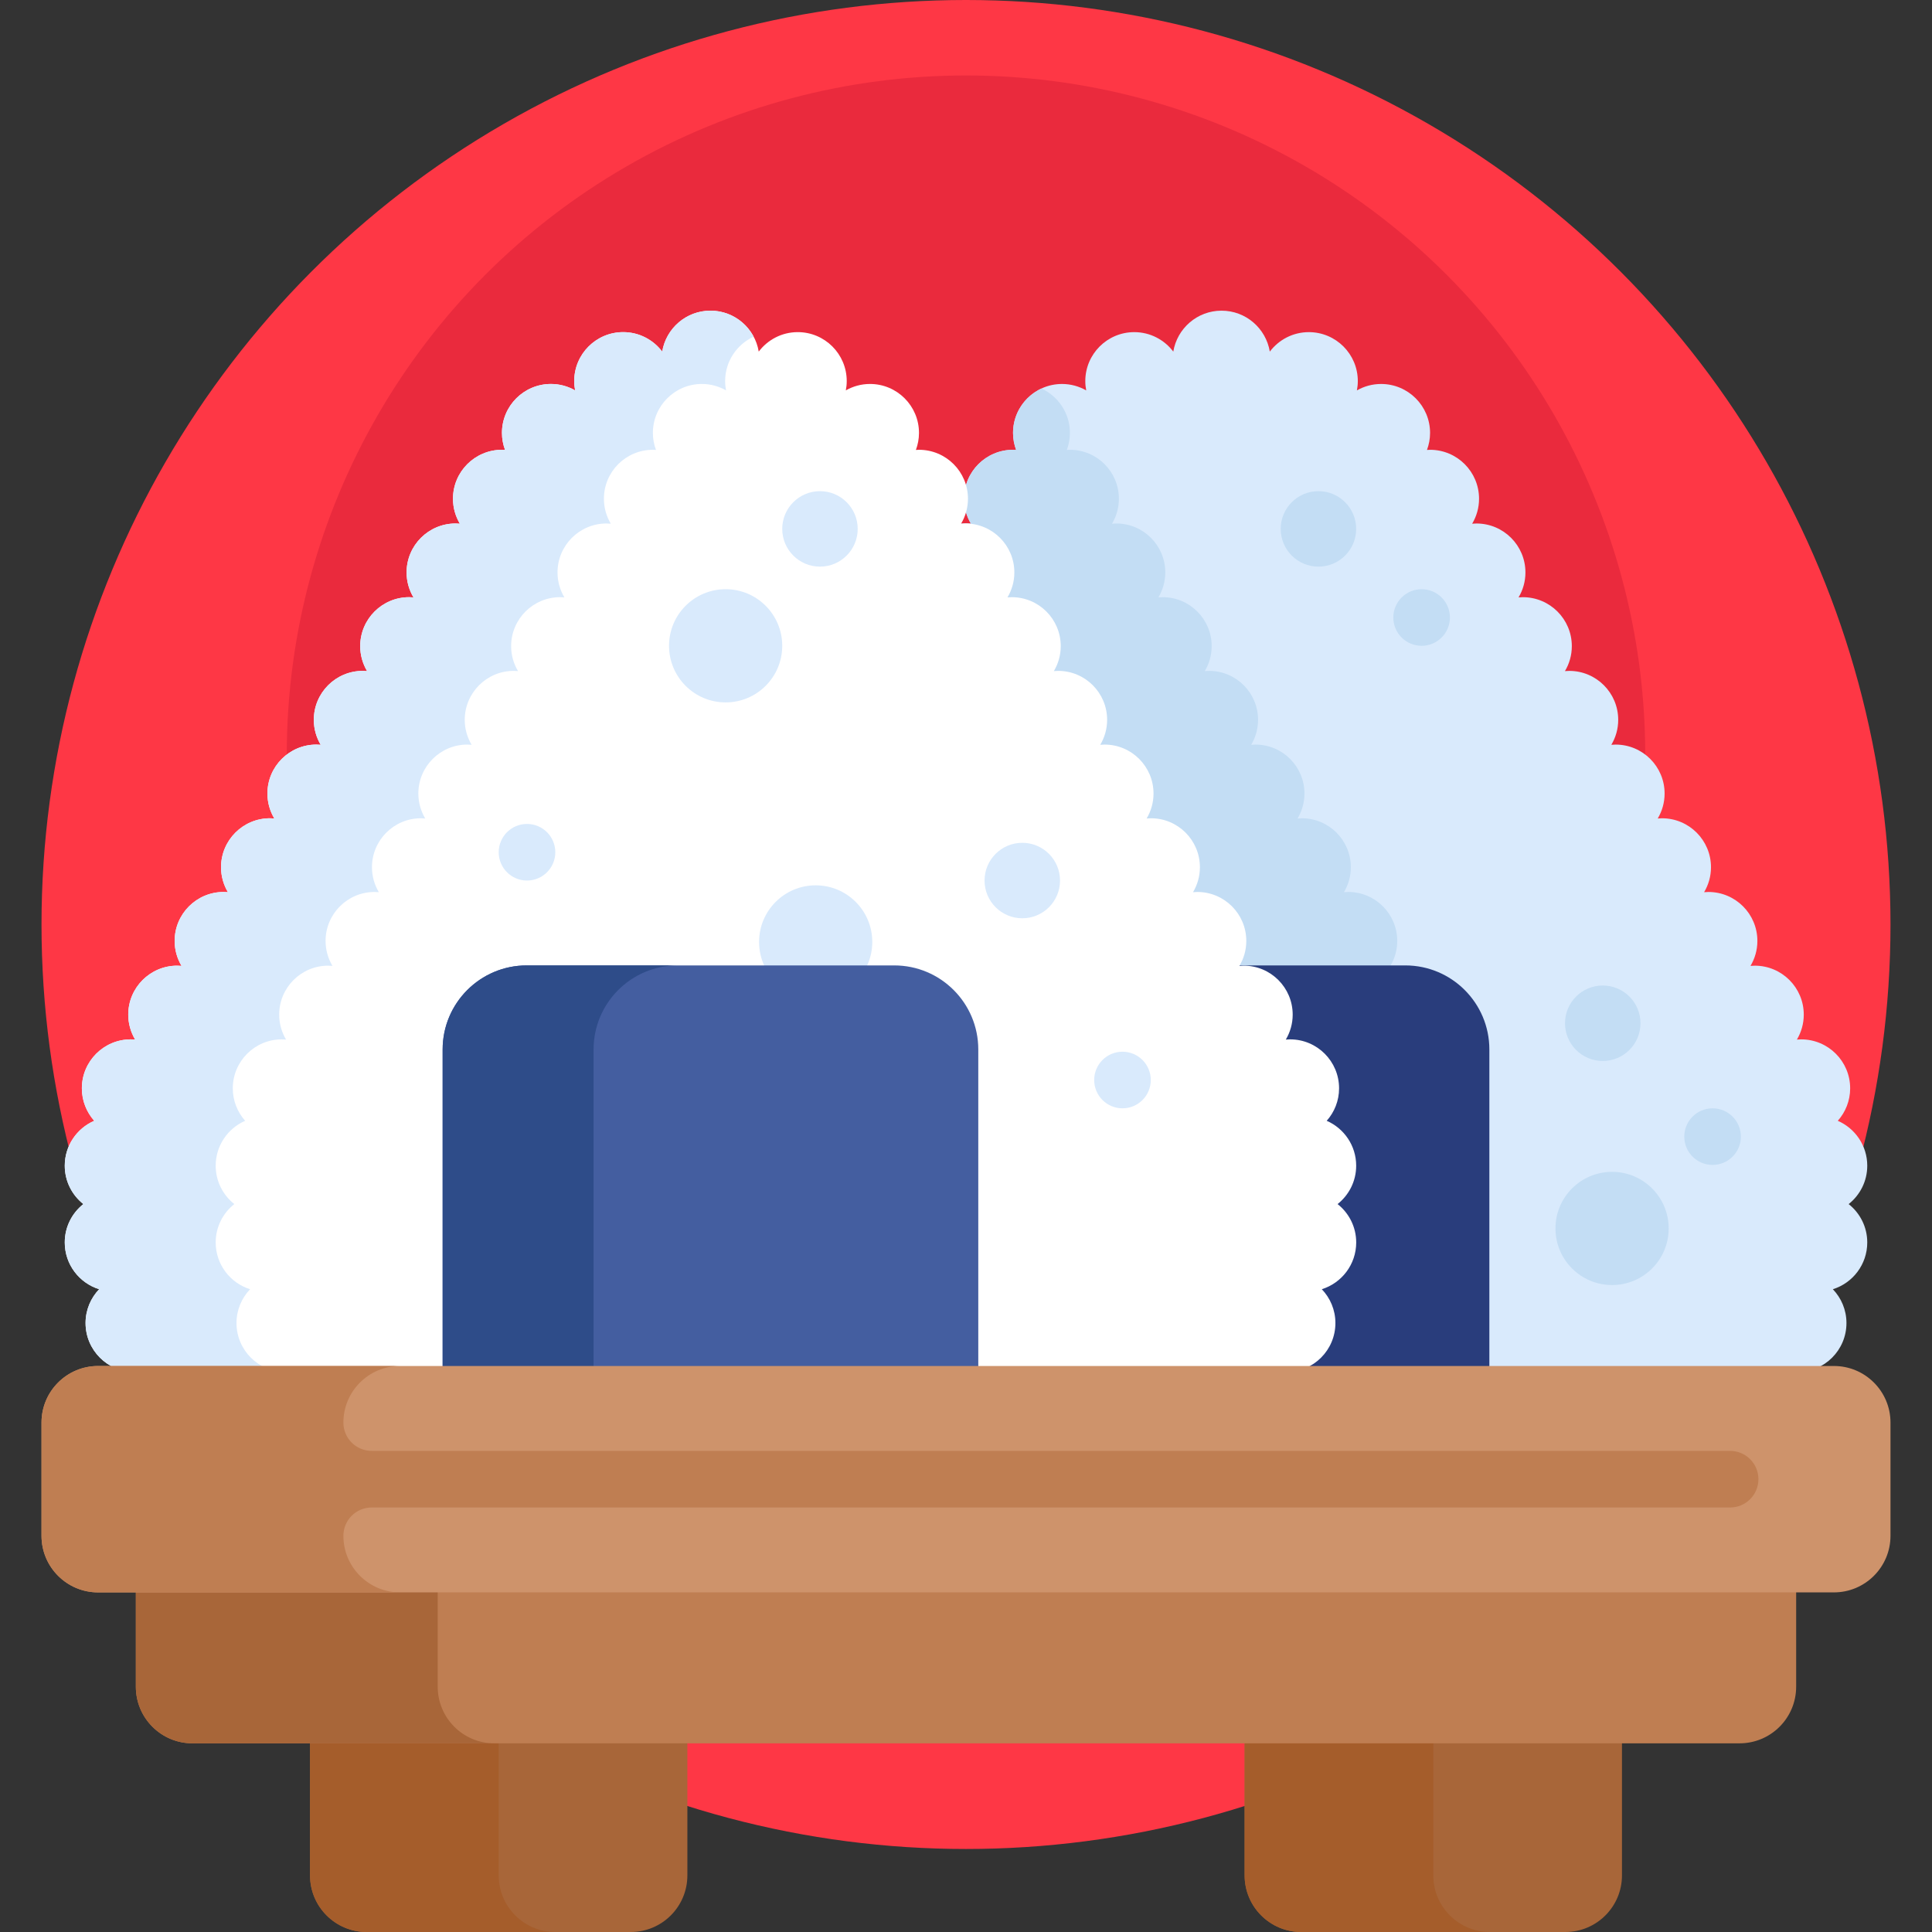 <svg id="Capa_1" enable-background="new 0 0 512 512" height="512" viewBox="0 0 512 512" width="512" xmlns="http://www.w3.org/2000/svg"><rect x="0" y="0" width="512" height="512" fill="#333333" stroke="none"/><g><g><g><g><circle cx="256" cy="245" fill="#fe3745" r="245"/></g></g></g><g><g><g><circle cx="256" cy="200" fill="#ea2a3d" r="180"/></g></g></g><g><g><g><path d="m152.599 329.264c0 5.823 3.834 10.75 9.116 12.394-2.227 2.33-3.604 5.482-3.604 8.96 0 7.168 5.811 12.979 12.979 12.979 1.678 0 3.276-.329 4.748-.909-.15.788-.236 1.599-.236 2.431 0 7.168 5.811 12.979 12.979 12.979 3.215 0 6.152-1.176 8.419-3.112-.06.507-.1 1.021-.1 1.544 0 7.168 5.811 12.979 12.979 12.979 4.452 0 8.378-2.244 10.716-5.66 2.338 3.416 6.264 5.66 10.716 5.66s8.378-2.244 10.716-5.66c2.338 3.416 6.264 5.66 10.716 5.66s8.378-2.244 10.716-5.66c2.338 3.416 6.264 5.66 10.716 5.66s8.378-2.244 10.716-5.66c2.338 3.416 6.264 5.66 10.716 5.66s8.378-2.244 10.716-5.66c2.338 3.416 6.264 5.66 10.716 5.66 2.447 0 4.727-.69 6.681-1.867 1.954 1.177 4.234 1.867 6.681 1.867 4.452 0 8.378-2.244 10.716-5.66 2.338 3.416 6.264 5.66 10.716 5.66s8.378-2.244 10.716-5.66c2.338 3.416 6.264 5.66 10.716 5.66s8.378-2.244 10.716-5.66c2.338 3.416 6.264 5.66 10.716 5.66s8.378-2.244 10.716-5.66c2.338 3.416 6.264 5.66 10.716 5.66s8.378-2.244 10.716-5.66c2.338 3.416 6.264 5.66 10.716 5.66 7.168 0 12.979-5.811 12.979-12.979 0-.523-.04-1.037-.1-1.544 2.267 1.936 5.204 3.112 8.419 3.112 7.168 0 12.979-5.811 12.979-12.979 0-.832-.086-1.643-.236-2.431 1.472.58 3.07.909 4.748.909 7.168 0 12.979-5.811 12.979-12.979 0-3.478-1.376-6.63-3.604-8.96 5.282-1.645 9.116-6.572 9.116-12.394 0-4.125-1.93-7.793-4.93-10.17 3-2.377 4.93-6.045 4.93-10.17 0-5.329-3.215-9.903-7.808-11.902 2.032-2.291 3.277-5.297 3.277-8.6 0-7.168-5.811-12.979-12.979-12.979-.384 0-.762.025-1.138.058 1.151-1.938 1.823-4.192 1.823-6.609 0-7.168-5.811-12.979-12.979-12.979-.384 0-.762.025-1.138.058 1.151-1.938 1.823-4.192 1.823-6.609 0-7.168-5.811-12.979-12.979-12.979-.384 0-.762.025-1.138.058 1.151-1.938 1.823-4.192 1.823-6.609 0-7.168-5.811-12.979-12.979-12.979-.384 0-.762.025-1.138.057 1.151-1.938 1.823-4.192 1.823-6.609 0-7.168-5.811-12.979-12.979-12.979-.384 0-.762.025-1.138.058 1.151-1.938 1.823-4.192 1.823-6.609 0-7.168-5.811-12.979-12.979-12.979-.384 0-.762.025-1.138.058 1.151-1.938 1.823-4.192 1.823-6.609 0-7.168-5.811-12.979-12.979-12.979-.384 0-.762.025-1.138.058 1.151-1.938 1.823-4.192 1.823-6.609 0-7.168-5.811-12.979-12.979-12.979-.384 0-.762.025-1.138.058 1.151-1.938 1.823-4.192 1.823-6.609 0-7.168-5.811-12.979-12.979-12.979-.277 0-.547.024-.82.041.521-1.405.82-2.919.82-4.505 0-7.168-5.811-12.979-12.979-12.979-2.334 0-4.518.624-6.41 1.702.153-.797.24-1.618.24-2.461 0-7.168-5.811-12.979-12.979-12.979-4.228 0-7.972 2.03-10.342 5.159-1.019-6.151-6.349-10.847-12.789-10.847s-11.77 4.696-12.789 10.847c-2.37-3.129-6.114-5.159-10.341-5.159-7.168 0-12.979 5.811-12.979 12.979 0 .842.087 1.663.24 2.461-1.892-1.078-4.076-1.702-6.41-1.702-7.168 0-12.979 5.811-12.979 12.979 0 1.587.299 3.1.82 4.505-.272-.017-.543-.041-.82-.041-7.168 0-12.979 5.811-12.979 12.979 0 2.417.673 4.671 1.823 6.609-.376-.033-.754-.058-1.138-.058-7.168 0-12.979 5.811-12.979 12.979 0 2.417.673 4.671 1.823 6.609-.376-.033-.754-.058-1.138-.058-7.168 0-12.979 5.811-12.979 12.979 0 2.417.673 4.672 1.823 6.609-.376-.033-.754-.058-1.138-.058-7.168 0-12.979 5.811-12.979 12.979 0 2.417.673 4.672 1.823 6.609-.376-.033-.754-.058-1.138-.058-7.168 0-12.979 5.811-12.979 12.979 0 2.417.673 4.672 1.823 6.609-.376-.033-.754-.058-1.138-.058-7.168 0-12.979 5.811-12.979 12.979 0 2.417.673 4.672 1.823 6.609-.376-.033-.754-.058-1.138-.058-7.168 0-12.979 5.811-12.979 12.979 0 2.417.673 4.672 1.823 6.609-.376-.033-.754-.057-1.138-.057-7.168 0-12.979 5.811-12.979 12.979 0 2.417.673 4.672 1.823 6.609-.376-.033-.754-.057-1.138-.057-7.168 0-12.979 5.811-12.979 12.979 0 3.303 1.244 6.309 3.277 8.6-4.593 1.999-7.808 6.573-7.808 11.902 0 4.125 1.931 7.793 4.93 10.17-3.001 2.376-4.931 6.044-4.931 10.169z" fill="#d9eafc"/></g></g></g><g><g><g><path d="m370.409 376.043-1.95-1.383v-118.691c1.151-1.938 1.823-4.192 1.823-6.609 0-7.168-5.811-12.979-12.979-12.979-.384 0-.762.025-1.138.058 1.151-1.938 1.823-4.192 1.823-6.609 0-7.168-5.811-12.979-12.979-12.979-.384 0-.762.025-1.138.058 1.151-1.938 1.823-4.192 1.823-6.609 0-7.168-5.811-12.979-12.979-12.979-.384 0-.762.025-1.138.058 1.15-1.938 1.823-4.193 1.823-6.609 0-7.168-5.811-12.979-12.979-12.979-.384 0-.762.025-1.138.058 1.151-1.938 1.823-4.193 1.823-6.609 0-7.168-5.811-12.979-12.979-12.979-.384 0-.762.025-1.138.057 1.151-1.938 1.823-4.192 1.823-6.609 0-7.168-5.811-12.979-12.979-12.979-.384 0-.762.025-1.138.057 1.151-1.938 1.823-4.192 1.823-6.609 0-7.168-5.811-12.979-12.979-12.979-.277 0-.547.025-.82.042.521-1.405.82-2.919.82-4.505 0-5.223-3.092-9.714-7.54-11.773-4.448 2.059-7.54 6.549-7.54 11.773 0 1.587.299 3.1.82 4.505-.272-.017-.543-.042-.82-.042-7.168 0-12.979 5.811-12.979 12.979 0 2.417.673 4.671 1.823 6.609-.376-.033-.754-.057-1.138-.057-7.168 0-12.979 5.811-12.979 12.979 0 2.417.673 4.671 1.823 6.609-.376-.033-.754-.057-1.138-.057-7.168 0-12.979 5.811-12.979 12.979 0 2.417.673 4.672 1.823 6.609-.376-.033-.754-.058-1.138-.058-7.168 0-12.979 5.811-12.979 12.979 0 2.417.673 4.672 1.823 6.609-.376-.033-.754-.058-1.138-.058-7.168 0-12.979 5.811-12.979 12.979 0 2.417.673 4.672 1.823 6.609-.376-.033-.754-.058-1.138-.058-7.168 0-12.979 5.811-12.979 12.979 0 2.417.673 4.672 1.823 6.609-.376-.033-.754-.058-1.138-.058-7.168 0-12.979 5.811-12.979 12.979 0 2.417.672 4.672 1.823 6.609-.375-.033-.754-.057-1.138-.057-7.168 0-12.979 5.811-12.979 12.979 0 2.417.673 4.672 1.823 6.609-.376-.033-.754-.057-1.138-.057-7.168 0-12.979 5.811-12.979 12.979 0 3.303 1.244 6.309 3.277 8.6-4.593 1.999-7.808 6.573-7.808 11.902 0 4.125 1.931 7.793 4.93 10.17-3 2.377-4.93 6.045-4.93 10.17 0 5.823 3.834 10.75 9.116 12.394-2.228 2.33-3.604 5.482-3.604 8.96 0 7.168 5.811 12.979 12.979 12.979 1.678 0 3.276-.329 4.748-.909-.15.788-.235 1.599-.235 2.431 0 7.168 5.811 12.979 12.979 12.979 3.215 0 6.152-1.176 8.419-3.112-.06.507-.1 1.021-.1 1.544 0 5.45 3.363 10.107 8.123 12.031 2.387-.966 4.425-2.614 5.86-4.712 1.229 1.796 2.904 3.254 4.856 4.246 1.952-.992 3.627-2.45 4.856-4.246 1.433 2.094 3.466 3.74 5.848 4.706.638-.259 1.254-.561 1.837-.913 1.453.875 3.087 1.48 4.835 1.733 3.696-.516 6.895-2.581 8.911-5.526.528.772 1.147 1.474 1.825 2.113.678-.64 1.297-1.342 1.825-2.113 2.012 2.94 5.203 5.002 8.89 5.522 3.687-.521 6.879-2.582 8.891-5.522.528.772 1.147 1.474 1.825 2.113.678-.64 1.297-1.342 1.825-2.113 2.012 2.94 5.203 5.002 8.89 5.522 3.687-.521 6.878-2.582 8.89-5.522.528.772 1.147 1.474 1.825 2.113.678-.64 1.297-1.342 1.825-2.113 2.012 2.94 5.203 5.002 8.891 5.522 3.687-.521 6.878-2.582 8.89-5.522.528.772 1.147 1.474 1.825 2.113.678-.64 1.297-1.342 1.825-2.113 2.016 2.945 5.215 5.01 8.911 5.526 1.749-.253 3.383-.857 4.835-1.733.584.352 1.2.654 1.837.913 2.381-.966 4.415-2.612 5.848-4.706 1.229 1.796 2.904 3.254 4.856 4.246 1.952-.992 3.627-2.45 4.856-4.246 1.436 2.097 3.473 3.746 5.86 4.712 4.76-1.924 8.123-6.581 8.123-12.031 0-.523-.04-1.037-.1-1.544 2.267 1.936 5.204 3.112 8.419 3.112 2.583 0 4.978-.76 6.997-2.055z" fill="#c3ddf4"/></g></g></g><g><g><g><path d="m275.021 255.844h97.397c12.304 0 22.278 9.974 22.278 22.278v111.388h-141.953v-111.389c0-12.303 9.974-22.277 22.278-22.277z" fill="#293d7c"/></g></g></g><g><g><g><g><path d="m354.471 319.093c3-2.377 4.93-6.045 4.93-10.17 0-5.329-3.215-9.903-7.808-11.902 2.032-2.291 3.277-5.297 3.277-8.6 0-7.168-5.811-12.979-12.979-12.979-.384 0-.762.025-1.138.057 1.151-1.938 1.823-4.192 1.823-6.609 0-7.168-5.811-12.979-12.979-12.979-.384 0-.762.025-1.138.057 1.151-1.938 1.823-4.192 1.823-6.609 0-7.168-5.811-12.979-12.979-12.979-.384 0-.762.025-1.138.058 1.151-1.938 1.823-4.192 1.823-6.609 0-7.168-5.811-12.979-12.979-12.979-.384 0-.763.025-1.138.058 1.151-1.938 1.823-4.192 1.823-6.609 0-7.168-5.811-12.979-12.979-12.979-.384 0-.762.025-1.138.058 1.15-1.938 1.823-4.192 1.823-6.609 0-7.168-5.811-12.979-12.979-12.979-.384 0-.762.025-1.138.058 1.151-1.938 1.823-4.192 1.823-6.609 0-7.168-5.811-12.979-12.979-12.979-.384 0-.762.025-1.138.058 1.151-1.938 1.823-4.192 1.823-6.609 0-7.168-5.811-12.979-12.979-12.979-.384 0-.762.025-1.138.058 1.151-1.938 1.823-4.192 1.823-6.609 0-7.168-5.811-12.979-12.979-12.979-.277 0-.547.024-.82.041.521-1.405.82-2.919.82-4.505 0-7.168-5.811-12.979-12.979-12.979-2.334 0-4.518.624-6.41 1.702.153-.797.24-1.618.24-2.461 0-7.168-5.811-12.979-12.979-12.979-4.228 0-7.972 2.03-10.341 5.159-1.019-6.152-6.349-10.847-12.789-10.847s-11.77 4.696-12.789 10.847c-2.37-3.129-6.114-5.159-10.342-5.159-7.168 0-12.979 5.811-12.979 12.979 0 .842.087 1.663.24 2.461-1.892-1.078-4.077-1.702-6.41-1.702-7.168 0-12.979 5.811-12.979 12.979 0 1.587.299 3.1.82 4.505-.272-.017-.543-.041-.82-.041-7.168 0-12.979 5.811-12.979 12.979 0 2.417.673 4.672 1.823 6.609-.376-.033-.754-.058-1.138-.058-7.168 0-12.979 5.811-12.979 12.979 0 2.417.673 4.672 1.823 6.609-.376-.033-.754-.058-1.138-.058-7.168 0-12.979 5.811-12.979 12.979 0 2.417.673 4.672 1.823 6.609-.376-.033-.754-.058-1.138-.058-7.168 0-12.979 5.811-12.979 12.979 0 2.417.673 4.672 1.823 6.609-.376-.033-.754-.058-1.138-.058-7.168 0-12.979 5.811-12.979 12.979 0 2.417.673 4.672 1.823 6.609-.376-.033-.754-.057-1.138-.057-7.168 0-12.979 5.811-12.979 12.979 0 2.417.673 4.672 1.823 6.609-.376-.033-.754-.058-1.138-.058-7.168 0-12.979 5.811-12.979 12.979 0 2.417.673 4.672 1.823 6.609-.376-.033-.754-.058-1.138-.058-7.168 0-12.979 5.811-12.979 12.979 0 2.417.673 4.672 1.823 6.609-.376-.033-.754-.058-1.138-.058-7.168 0-12.979 5.811-12.979 12.979 0 3.303 1.244 6.309 3.277 8.6-4.593 1.999-7.808 6.573-7.808 11.902 0 4.125 1.93 7.793 4.93 10.17-3 2.377-4.93 6.045-4.93 10.17 0 5.823 3.834 10.75 9.116 12.394-2.228 2.33-3.604 5.482-3.604 8.96 0 7.168 5.811 12.979 12.979 12.979 1.678 0 3.276-.329 4.748-.909-.15.788-.236 1.599-.236 2.431 0 7.168 5.811 12.979 12.979 12.979 3.215 0 6.152-1.175 8.419-3.112-.06.507-.1 1.021-.1 1.544 0 7.168 5.811 12.979 12.979 12.979 4.452 0 8.378-2.244 10.716-5.66 2.338 3.416 6.264 5.66 10.716 5.66s8.378-2.244 10.716-5.66c2.338 3.416 6.264 5.66 10.716 5.66s8.378-2.244 10.716-5.66c2.338 3.416 6.264 5.66 10.716 5.66s8.378-2.244 10.716-5.66c2.338 3.416 6.264 5.66 10.716 5.66s8.378-2.244 10.716-5.66c2.338 3.416 6.264 5.66 10.716 5.66 2.447 0 4.727-.69 6.681-1.867 1.954 1.177 4.234 1.867 6.681 1.867 4.452 0 8.378-2.244 10.716-5.66 2.338 3.416 6.264 5.66 10.716 5.66s8.378-2.244 10.716-5.66c2.338 3.416 6.263 5.66 10.716 5.66 4.452 0 8.378-2.244 10.716-5.66 2.338 3.416 6.264 5.66 10.716 5.66s8.378-2.244 10.716-5.66c2.338 3.416 6.264 5.66 10.716 5.66s8.378-2.244 10.716-5.66c2.338 3.416 6.264 5.66 10.716 5.66 7.168 0 12.979-5.811 12.979-12.979 0-.523-.04-1.037-.1-1.544 2.267 1.936 5.204 3.112 8.419 3.112 7.168 0 12.979-5.811 12.979-12.979 0-.832-.086-1.643-.236-2.431 1.472.58 3.07.909 4.748.909 7.168 0 12.979-5.811 12.979-12.979 0-3.478-1.376-6.63-3.604-8.96 5.281-1.645 9.116-6.572 9.116-12.394-.001-4.123-1.931-7.791-4.931-10.169z" fill="#fff"/></g></g></g></g><g><g><g><circle cx="216.163" cy="249.621" fill="#d9eafc" r="15"/></g></g></g><g><g><g><g><path d="m101.463 376.53c0-.523.04-1.037.1-1.544-2.267 1.936-5.204 3.112-8.419 3.112-7.168 0-12.979-5.811-12.979-12.979 0-.832.086-1.642.236-2.431-1.472.58-3.07.909-4.748.909-7.168 0-12.979-5.811-12.979-12.979 0-3.479 1.376-6.63 3.604-8.96-5.282-1.645-9.116-6.572-9.116-12.394 0-4.125 1.93-7.793 4.93-10.17-3-2.377-4.93-6.045-4.93-10.17 0-5.329 3.214-9.903 7.808-11.902-2.032-2.291-3.277-5.297-3.277-8.6 0-7.168 5.811-12.979 12.979-12.979.384 0 .762.025 1.138.057-1.151-1.938-1.823-4.193-1.823-6.609 0-7.168 5.811-12.979 12.979-12.979.384 0 .762.025 1.138.057-1.151-1.938-1.823-4.192-1.823-6.609 0-7.168 5.811-12.979 12.979-12.979.384 0 .762.025 1.138.058-1.151-1.938-1.823-4.192-1.823-6.609 0-7.168 5.811-12.979 12.979-12.979.384 0 .762.025 1.138.057-1.151-1.938-1.823-4.192-1.823-6.609 0-7.168 5.811-12.979 12.979-12.979.384 0 .762.025 1.138.058-1.151-1.938-1.823-4.193-1.823-6.609 0-7.168 5.811-12.979 12.979-12.979.384 0 .762.025 1.138.058-1.151-1.938-1.823-4.193-1.823-6.609 0-7.168 5.811-12.979 12.979-12.979.384 0 .762.025 1.138.058-1.151-1.938-1.823-4.192-1.823-6.609 0-7.168 5.811-12.979 12.979-12.979.384 0 .762.025 1.138.058-1.151-1.938-1.823-4.193-1.823-6.609 0-7.168 5.811-12.979 12.979-12.979.277 0 .547.025.82.042-.521-1.405-.82-2.919-.82-4.505 0-7.168 5.811-12.979 12.979-12.979 2.334 0 4.518.624 6.41 1.702-.153-.797-.24-1.619-.24-2.461 0-5.226 3.096-9.719 7.548-11.776-2.179-4.095-6.474-6.891-11.438-6.891-6.44 0-11.77 4.696-12.789 10.847-2.37-3.129-6.114-5.159-10.342-5.159-7.168 0-12.979 5.811-12.979 12.979 0 .842.087 1.663.24 2.461-1.892-1.078-4.077-1.702-6.41-1.702-7.168 0-12.979 5.811-12.979 12.979 0 1.587.299 3.1.82 4.505-.273-.017-.543-.042-.82-.042-7.168 0-12.979 5.811-12.979 12.979 0 2.417.673 4.672 1.823 6.609-.376-.033-.754-.058-1.138-.058-7.168 0-12.979 5.811-12.979 12.979 0 2.417.673 4.672 1.823 6.609-.376-.033-.754-.058-1.138-.058-7.168 0-12.979 5.811-12.979 12.979 0 2.417.673 4.672 1.823 6.609-.376-.033-.754-.058-1.138-.058-7.168 0-12.979 5.811-12.979 12.979 0 2.417.673 4.672 1.823 6.609-.375-.033-.754-.058-1.138-.058-7.168 0-12.979 5.811-12.979 12.979 0 2.417.673 4.672 1.823 6.609-.376-.033-.754-.057-1.138-.057-7.168 0-12.979 5.811-12.979 12.979 0 2.417.673 4.672 1.823 6.609-.376-.033-.754-.058-1.138-.058-7.168 0-12.979 5.811-12.979 12.979 0 2.417.673 4.672 1.823 6.609-.376-.033-.754-.057-1.138-.057-7.168 0-12.979 5.811-12.979 12.979 0 2.417.673 4.672 1.823 6.609-.375-.033-.754-.057-1.138-.057-7.168 0-12.979 5.811-12.979 12.979 0 3.303 1.245 6.309 3.277 8.6-4.593 1.999-7.808 6.573-7.808 11.902 0 4.125 1.93 7.793 4.93 10.17-3 2.377-4.93 6.045-4.93 10.17 0 5.823 3.834 10.75 9.116 12.394-2.228 2.331-3.604 5.482-3.604 8.96 0 7.168 5.811 12.979 12.979 12.979 1.678 0 3.276-.329 4.748-.909-.15.788-.236 1.599-.236 2.431 0 7.168 5.811 12.979 12.979 12.979 3.215 0 6.152-1.176 8.419-3.112-.06.507-.1 1.021-.1 1.544 0 7.168 5.811 12.979 12.979 12.979 4.452 0 8.378-2.244 10.716-5.66 2.338 3.416 6.264 5.66 10.716 5.66 3.642 0 6.915-1.517 9.271-3.933-2.275-2.338-3.682-5.526-3.682-9.046z" fill="#d9eafc"/></g></g></g></g><g><g><g><path d="m236.979 255.844h-97.397c-12.304 0-22.278 9.974-22.278 22.278v111.388h141.952v-111.389c.001-12.303-9.973-22.277-22.277-22.277z" fill="#445ea0"/></g></g></g><g><g><g><path d="m179.583 255.844h-40c-12.304 0-22.278 9.974-22.278 22.278v111.388h40v-111.389c0-12.303 9.974-22.277 22.278-22.277z" fill="#2e4c89"/></g></g></g><g><g><g><path d="m167.161 512h-70c-8.284 0-15-6.716-15-15v-65h100v65c0 8.284-6.716 15-15 15z" fill="#a86639"/></g></g></g><g><g><g><path d="m132.161 497v-65h-50v65c0 8.284 6.716 15 15 15h50c-8.285 0-15-6.716-15-15z" fill="#a55d2b"/></g></g></g><g><g><g><path d="m344.839 512h70c8.284 0 15-6.716 15-15v-65h-100v65c0 8.284 6.716 15 15 15z" fill="#a86639"/></g></g></g><g><g><g><path d="m379.839 497v-65h-50v65c0 8.284 6.716 15 15 15h50c-8.284 0-15-6.716-15-15z" fill="#a55d2b"/></g></g></g><g><g><g><path d="m461 462h-410c-8.284 0-15-6.716-15-15v-30c0-8.284 6.716-15 15-15h410c8.284 0 15 6.716 15 15v30c0 8.284-6.716 15-15 15z" fill="#bf7e52"/></g></g></g><g><g><g><path d="m116 447v-30c0-8.284 6.716-15 15-15h-80c-8.284 0-15 6.716-15 15v30c0 8.284 6.716 15 15 15h80c-8.284 0-15-6.716-15-15z" fill="#a86639"/></g></g></g><g><g><g><path d="m486 422h-460c-8.284 0-15-6.716-15-15v-30c0-8.284 6.716-15 15-15h460c8.284 0 15 6.716 15 15v30c0 8.284-6.716 15-15 15z" fill="#ce936b"/></g></g></g><g><g><g><path d="m466 392c0-4.142-3.358-7.5-7.5-7.5h-360c-4.142 0-7.5-3.358-7.5-7.5 0-8.284 6.716-15 15-15h-80c-8.284 0-15 6.716-15 15v30c0 8.284 6.716 15 15 15h80c-8.284 0-15-6.716-15-15 0-4.142 3.358-7.5 7.5-7.5h360c4.142 0 7.5-3.358 7.5-7.5z" fill="#bf7e52"/></g></g></g><g><g><g><circle cx="192.3" cy="171.145" fill="#d9eafc" r="15"/></g></g></g><g><g><g><circle cx="427.215" cy="325.55" fill="#c3ddf4" r="15"/></g></g></g><g><g><g><circle cx="217.3" cy="140.163" fill="#d9eafc" r="10"/></g></g></g><g><g><g><circle cx="270.917" cy="233.353" fill="#d9eafc" r="10"/></g></g></g><g><g><g><circle cx="349.401" cy="140.163" fill="#c3ddf4" r="10"/></g></g></g><g><g><g><circle cx="424.745" cy="271.17" fill="#c3ddf4" r="10"/></g></g></g><g><g><g><circle cx="297.47" cy="286.216" fill="#d9eafc" r="7.5"/></g></g></g><g><g><g><circle cx="139.661" cy="225.853" fill="#d9eafc" r="7.5"/></g></g></g><g><g><g><circle cx="376.745" cy="163.645" fill="#c3ddf4" r="7.5"/></g></g></g><g><g><g><circle cx="453.851" cy="301.216" fill="#c3ddf4" r="7.5"/></g></g></g></g></svg>
